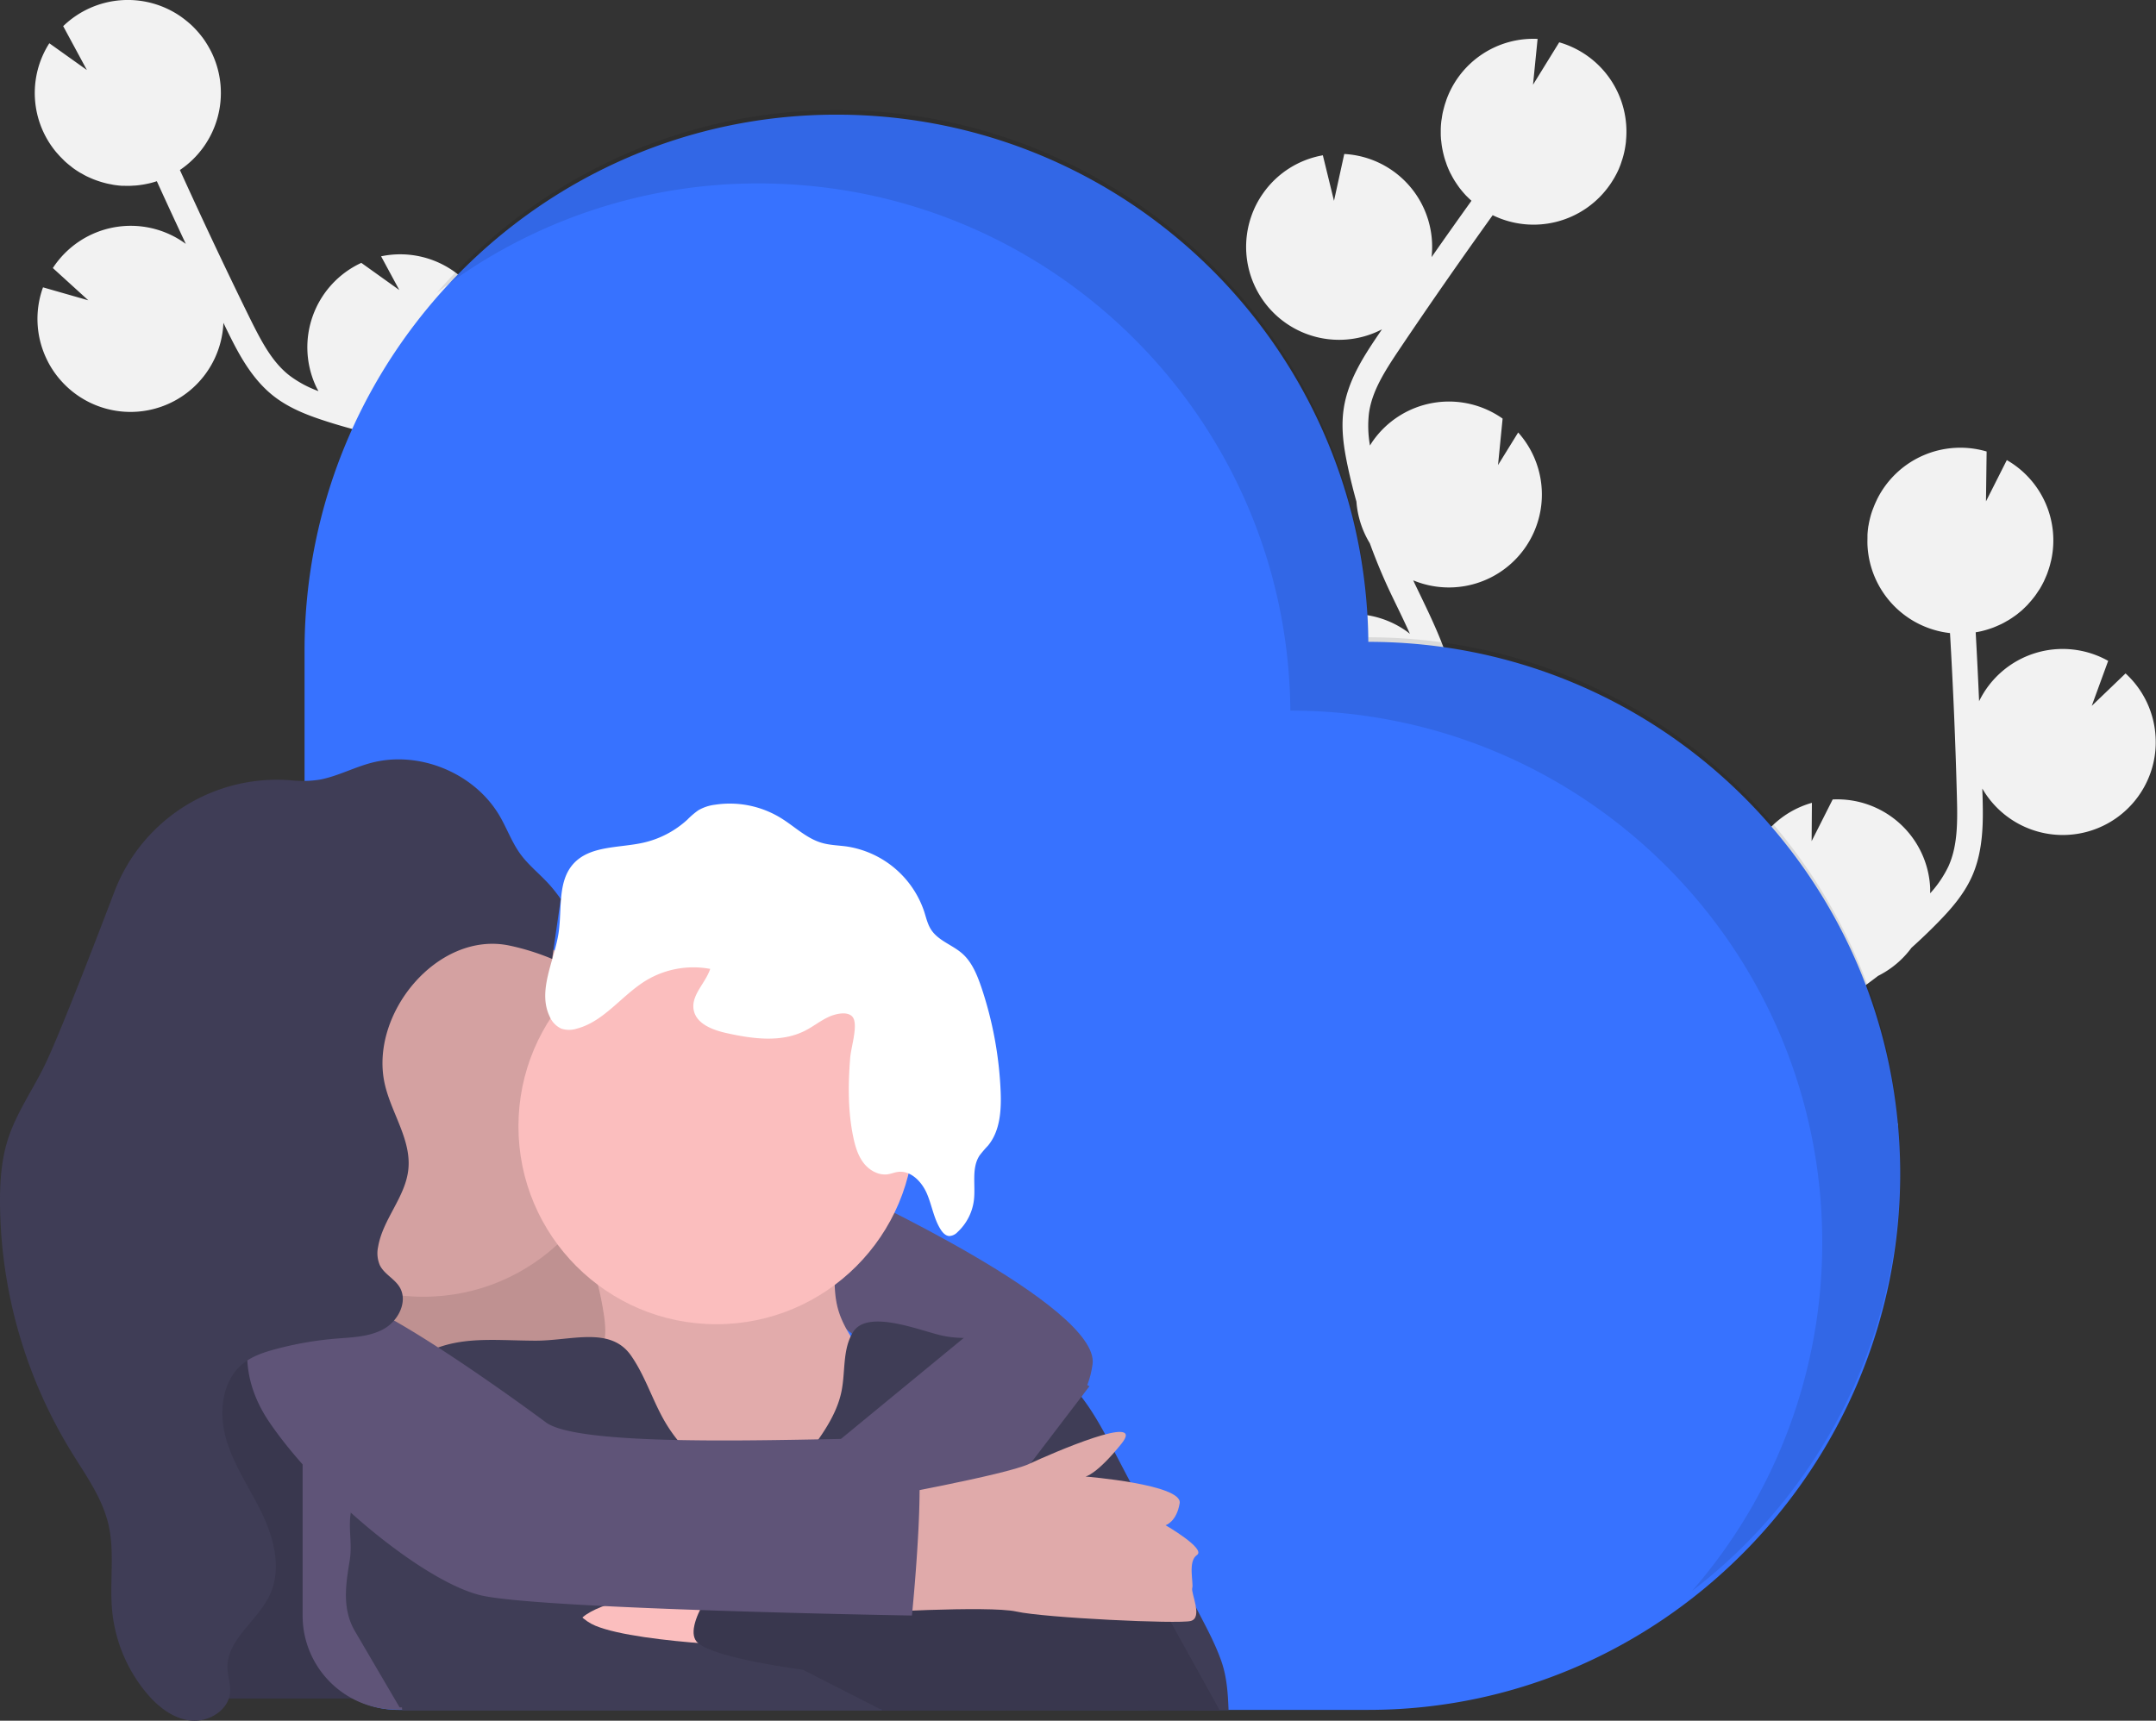 <svg id="a2962ec8-3590-4d69-840b-894390b5d756" data-name="Layer 1" xmlns="http://www.w3.org/2000/svg" width="940.42" height="750.71" viewBox="0 0 940.42 750.71"><rect x="0" y="0" width="940.42" height="750.71" fill="#333333" stroke="none"/><title>gradma</title><path d="M918.8,507.35l4.25-2.64,1.22-.79a40.57,40.57,0,0,1-33.66-38.08,40.16,40.16,0,0,1,3.51-18.48,40.64,40.64,0,0,1,26-22.47L920,441.61l9.18-18.19h.11a40.57,40.57,0,0,1,42.42,38.64c0,.77,0,1.54,0,2.3a48.54,48.54,0,0,0,8-11.83c3.88-8.68,4-18.5,3.65-30.43-.61-23.66-1.63-47.5-3-71.26a40.54,40.54,0,0,1-36-38.38c-.06-1.24,0-2.47,0-3.68,0-.31,0-.61,0-.91.07-1.18.19-2.35.36-3.5,0-.19.08-.37.11-.56q.24-1.46.6-2.88c.08-.36.17-.71.27-1.07.28-1,.6-2.06,1-3.06.12-.33.26-.66.39-1q.43-1.11.93-2.19c.18-.38.35-.76.53-1.13,0-.09.09-.19.14-.29h0a40.55,40.55,0,0,1,47.64-20.57l-.28,21.75,9.09-18a40.37,40.37,0,0,1,19.34,43.72h0c-.06.29-.15.57-.22.85-.12.54-.26,1.07-.41,1.6-.19.68-.4,1.34-.63,2-.17.5-.33,1-.52,1.49-.28.72-.59,1.42-.9,2.12-.19.41-.35.83-.55,1.23-.51,1-1.07,2.07-1.67,3.07-.21.35-.45.68-.67,1-.44.67-.87,1.34-1.35,2-.29.4-.6.78-.91,1.17-.44.56-.89,1.12-1.37,1.65s-.68.76-1,1.13-1,1-1.53,1.53c-.35.33-.7.67-1.06,1-.6.53-1.23,1-1.86,1.53-.32.25-.63.51-1,.75-1,.71-1.95,1.38-3,2-.19.12-.39.22-.59.33-.85.5-1.73,1-2.62,1.42-.38.19-.78.35-1.17.53-.74.33-1.48.65-2.23.94-.44.17-.89.32-1.34.47-.74.26-1.5.49-2.26.7-.46.13-.91.25-1.37.36-.83.2-1.67.36-2.53.51l-.16,0q.84,15,1.49,30.09a40.54,40.54,0,0,1,56.3-17.6l-7.17,19.64,14.75-14.16a40.43,40.43,0,0,1,13.11,28,39.78,39.78,0,0,1-1,11.18,40.55,40.55,0,0,1-74.59,11.05c0,1,.07,2,.1,3.05.27,10.54.61,23.64-4.64,35.34-3.56,7.94-9.29,14.38-14.94,20.15q-5.53,5.64-11.41,10.91A40.69,40.69,0,0,1,949,500.38q-9.64,7.42-20,13.9l-4.3,2.67c-3.86,2.39-7.82,4.85-11.7,7.41.68-.07,1.36-.15,2.05-.18A40.59,40.59,0,0,1,955,550.59l-25.35,20.62,27.88-6.46a40.6,40.6,0,0,1-58.16,36.54l1.88,2.34c1.25,1.55,2.49,3.09,3.7,4.62,16.5,20.89,21.08,40.72,12.92,55.84L908,658.73c7.95-14.72-4-33.56-11.84-43.48-1.19-1.51-2.41-3-3.63-4.54C882,597.62,870,582.78,870.31,564.57,870.75,537.13,897.39,520.62,918.8,507.35Z" transform="translate(-129.79 -74.64)" fill="#f2f2f2"/><path d="M749,333.66l-2.18-4.52c-.2-.43-.39-.87-.6-1.31A40.56,40.56,0,0,0,792,263.32l-8.79,14.22,2-20.27a.71.71,0,0,0-.09-.07,40.57,40.57,0,0,0-56.52,9.87c-.45.63-.84,1.29-1.24,1.94a48.41,48.41,0,0,1-.42-14.29c1.37-9.41,6.57-17.74,13.23-27.65,13.2-19.64,26.84-39.21,40.71-58.55a40.55,40.55,0,0,0,51-13.09c.72-1,1.36-2.06,2-3.11.15-.26.3-.53.44-.8.57-1,1.1-2.08,1.57-3.14l.21-.53c.38-.91.73-1.83,1-2.76.12-.35.24-.69.34-1,.32-1,.6-2.06.83-3.1.08-.35.14-.7.21-1,.15-.78.28-1.57.38-2.35.06-.42.12-.83.16-1.24,0-.11,0-.21,0-.32h0A40.52,40.52,0,0,0,809.9,93.1l-11.43,18.51,2-20a40.3,40.3,0,0,0-39.76,26.52l0,0c-.1.28-.17.56-.27.84-.18.52-.35,1-.51,1.57s-.37,1.35-.54,2c-.12.51-.25,1-.36,1.54-.15.75-.26,1.51-.37,2.27-.07.44-.15.88-.2,1.32-.13,1.16-.21,2.33-.23,3.49,0,.41,0,.82,0,1.23,0,.8,0,1.6.07,2.39,0,.5.09,1,.15,1.48.07.71.15,1.43.26,2.13.08.51.17,1,.27,1.5.14.71.3,1.42.47,2.12.12.47.24.94.37,1.41.22.76.48,1.52.75,2.28.13.38.25.77.4,1.15.43,1.11.9,2.21,1.43,3.28.1.2.22.4.33.6.45.88.93,1.75,1.45,2.6.22.36.47.72.7,1.08.45.67.9,1.33,1.38,2,.29.38.58.75.88,1.12.49.61,1,1.21,1.54,1.8.31.35.62.7.95,1,.6.61,1.23,1.2,1.87,1.78l.12.12q-8.77,12.24-17.4,24.59a40.53,40.53,0,0,0-38.08-45l-4.48,20.43-4.86-19.86a40.38,40.38,0,0,0-26.08,16.61,39.7,39.7,0,0,0-5.13,10,40.55,40.55,0,0,0,57,49.32c-.57.85-1.15,1.69-1.72,2.53-5.88,8.75-13.19,19.63-15,32.32-1.25,8.61.13,17.11,1.8,25q1.65,7.72,3.78,15.33a40.7,40.7,0,0,0,5.83,18.14c2.78,7.62,5.9,15.12,9.4,22.44l2.19,4.55c2,4.09,4,8.29,5.91,12.53-.54-.42-1.07-.85-1.64-1.25a40.6,40.6,0,0,0-47.88.87l10.34,31-20.07-20.4a40.58,40.58,0,0,0,29.5,62l-2.84,1-5.6,1.92c-25.12,8.79-39.63,23.07-40.84,40.21l11.26.8c1.18-16.69,21.37-26.18,33.31-30.35,1.81-.64,3.65-1.26,5.5-1.89,15.91-5.4,34-11.52,43.46-27.05C773.57,384.56,759.93,356.34,749,333.66Z" transform="translate(-129.79 -74.64)" fill="#f2f2f2"/><path d="M335.46,258.87l-5-.37-1.44-.14a40.56,40.56,0,0,0-33-71.9l7.94,14.71-16.57-11.85a.31.31,0,0,0-.1.05,40.56,40.56,0,0,0-19.64,53.91c.32.7.7,1.36,1.06,2a48.61,48.61,0,0,1-12.6-6.77C248.59,232.68,244,224,238.7,213.3c-10.44-21.24-20.6-42.83-30.44-64.49a40.55,40.55,0,0,0,14.09-50.72c-.52-1.13-1.11-2.2-1.72-3.26l-.46-.78c-.62-1-1.26-2-1.95-2.92-.11-.16-.24-.3-.35-.45-.6-.79-1.23-1.55-1.87-2.28l-.74-.82c-.73-.78-1.48-1.54-2.27-2.26-.26-.24-.54-.46-.8-.7-.6-.52-1.22-1-1.85-1.51-.33-.25-.65-.51-1-.75l-.26-.2v0a40.53,40.53,0,0,0-51.73,3.89l10.34,19.14L151.3,93.51a40.31,40.31,0,0,0,3.15,47.69l0,0c.19.23.4.43.59.65.36.42.73.83,1.11,1.22s1,1,1.48,1.49.76.73,1.16,1.08c.58.5,1.18,1,1.78,1.45.35.28.69.57,1.05.84.94.69,1.91,1.33,2.91,1.94.35.21.71.39,1.07.59.69.4,1.39.79,2.11,1.14.45.22.9.41,1.35.61.66.3,1.31.58,2,.83.48.19.95.36,1.44.52.68.24,1.37.45,2.06.65l1.41.38c.78.19,1.56.35,2.35.49.4.08.79.17,1.19.23,1.18.18,2.37.32,3.57.39.22,0,.45,0,.68,0,1,0,2,.06,3,0,.42,0,.85-.05,1.28-.08.8,0,1.61-.11,2.41-.2l1.4-.2c.78-.12,1.56-.27,2.33-.44.46-.09.92-.19,1.38-.31.83-.21,1.65-.46,2.47-.72l.17-.05q6.23,13.71,12.64,27.34a40.55,40.55,0,0,0-58,10.54l15.47,14.08L148.55,200a40.42,40.42,0,0,0,1.39,30.89,39.6,39.6,0,0,0,6.1,9.42,40.55,40.55,0,0,0,71.2-24.83c.44.92.88,1.84,1.33,2.76,4.65,9.45,10.43,21.22,20.51,29.15,6.84,5.37,14.89,8.42,22.58,10.91q7.51,2.43,15.17,4.37a40.71,40.71,0,0,0,18.63,4c8,1.4,16.05,2.44,24.14,3.05l5,.37c4.53.33,9.18.67,13.8,1.13-.63.26-1.27.51-1.89.8A40.59,40.59,0,0,0,323.42,314l32,6.51-27.69,7.21a40.58,40.58,0,0,0,68.47,5.37c-.19,1-.38,2-.58,2.95-.38,2-.77,3.89-1.13,5.81-4.91,26.16.23,45.85,14.48,55.46l6.31-9.36c-13.87-9.35-12-31.59-9.69-44,.35-1.89.73-3.8,1.11-5.71C410,321.72,413.67,303,405,287,391.83,262.94,360.57,260.68,335.46,258.87Z" transform="translate(-129.79 -74.64)" fill="#f2f2f2"/><rect x="71.84" y="548.02" width="93" height="193" fill="#3f3d56"/><rect x="71.84" y="548.02" width="93" height="193" opacity="0.1"/><path d="M726.63,354.66h0c-1.07-127.16-104.44-229.93-231.84-230C366.29,124.59,262.63,230,262.63,358.44V779.62a41,41,0,0,0,41,41h423c128.13,0,232-105.87,232-234S854.76,354.66,726.63,354.66Z" transform="translate(-129.79 -74.64)" fill="#3772ff"/><path d="M131.94,595.88h106.2a0,0,0,0,1,0,0v150a0,0,0,0,1,0,0H173a41,41,0,0,1-41-41v-109A0,0,0,0,1,131.94,595.88Z" fill="#5f5478"/><rect x="164.82" y="521.2" width="113.73" height="113.73" fill="#d4a1a1"/><rect x="164.82" y="532.2" width="113.73" height="113.73" opacity="0.1"/><path d="M499.47,593.79s110.3,50.7,106.88,76.05-26,28.77-26,28.77l-66.45-32.2-46.59-37Z" transform="translate(-129.79 -74.64)" fill="#5f5478"/><path d="M393.14,647.8c.77,5,1.23,10.28-.59,15-2,5.18-6.45,9-8.89,14-3.65,7.42-2.28,16.57,1.75,23.8s10.37,12.87,16.89,18c9.7,7.58,20.24,14.39,32,17.94,14.09,4.24,29.13,3.6,43.83,2.92a22,22,0,0,0,7.14-1.14,21.53,21.53,0,0,0,4.5-2.73c7.68-5.58,15.48-11.39,20.67-19.34A40.73,40.73,0,0,0,514,679.15c-4.83-11.77-15.11-20.92-18.61-33.15-2.54-8.88-1.2-18.34-1.23-27.58a8.74,8.74,0,0,0-.87-4.5c-1.39-2.3-4.41-2.88-7.08-3.22-18.1-2.37-36.37-4.14-54.65-3.51A169.14,169.14,0,0,0,404,610.3c-4.91,1-16.73,1.9-18,8.21-.74,3.77,2.61,9.43,3.63,13A134.73,134.73,0,0,1,393.14,647.8Z" transform="translate(-129.79 -74.64)" fill="#fbbebe"/><path d="M393.14,647.8c.77,5,1.23,10.28-.59,15-2,5.18-6.45,9-8.89,14-3.65,7.42-2.28,16.57,1.75,23.8s10.37,12.87,16.89,18c9.7,7.58,20.24,14.39,32,17.94,14.09,4.24,29.13,3.6,43.83,2.92a22,22,0,0,0,7.14-1.14,21.53,21.53,0,0,0,4.5-2.73c7.68-5.58,15.48-11.39,20.67-19.34A40.73,40.73,0,0,0,514,679.15c-4.83-11.77-15.11-20.92-18.61-33.15-2.54-8.88-1.2-18.34-1.23-27.58a8.74,8.74,0,0,0-.87-4.5c-1.39-2.3-4.41-2.88-7.08-3.22-18.1-2.37-36.37-4.14-54.65-3.51A169.14,169.14,0,0,0,404,610.3c-4.91,1-16.73,1.9-18,8.21-.74,3.77,2.61,9.43,3.63,13A134.73,134.73,0,0,1,393.14,647.8Z" transform="translate(-129.79 -74.64)" opacity="0.1"/><circle cx="184.69" cy="479.41" r="86.33" fill="#d4a1a1"/><circle cx="312.47" cy="491.4" r="86.33" fill="#fbbebe"/><path d="M491.53,518.17c-3.72,1.64-6.92,4.27-10.54,6.12-10.41,5.31-22.91,3.6-34.32,1.06-6.05-1.35-13.15-4-14.3-10.08-1.23-6.46,5.16-11.68,7.2-17.92a40,40,0,0,0-28.09,5.12c-10.51,6.43-18.19,17.82-30.1,20.94a11,11,0,0,1-6.75,0,10.15,10.15,0,0,1-5.05-5.23c-5.46-11.29,2-24.21,3.87-36.62,1.53-10.34-.55-22.29,6.44-30.06,7.22-8,19.81-6.85,30.35-9.18a42.14,42.14,0,0,0,19.34-10.06,34.87,34.87,0,0,1,4.82-4.12,19.13,19.13,0,0,1,7.26-2.42,42.6,42.6,0,0,1,28.7,5.78c6,3.67,11.14,8.89,17.86,10.85,3.6,1.06,7.41,1.09,11.12,1.62a42.37,42.37,0,0,1,33.56,28.33c.88,2.74,1.5,5.62,3.08,8,3.13,4.77,9.21,6.56,13.5,10.32S556,500,557.86,505.4a164.08,164.08,0,0,1,8.39,45.19c.36,8.37-.18,17.47-5.54,23.9a55,55,0,0,0-3.6,4.2c-3.71,5.55-1.71,13-2.52,19.59a22.79,22.79,0,0,1-7.13,13.88,5.27,5.27,0,0,1-3.6,1.73c-1.6-.08-2.84-1.42-3.71-2.77-3.06-4.76-3.84-10.61-6.09-15.81s-7.08-10.17-12.69-9.38c-1.43.2-2.78.76-4.21,1-4,.64-8.11-1.62-10.62-4.84s-3.7-7.27-4.54-11.26c-2.38-11.35-2.29-23-1.38-34.55.35-4.46,2.92-12.39,1.73-16.61S495,516.63,491.53,518.17Z" transform="translate(-129.79 -74.64)" fill="#fff"/><path d="M452.46,723a66.44,66.44,0,0,1-32.58-28c-5.47-9.36-8.61-20-14.82-28.92-9.05-13-26.12-6.45-41.93-6.53-20.25-.1-36.8-2.77-53.43,8.79-11.08,7.69-23,16.56-26,29.69-2.65,11.38,2.08,23.52-.57,34.91-1.79,7.68.49,14.74-.81,22.53-1.83,11-3.3,21.27,2.33,30.88l19.44,33.18,211,.8c-.13,0-.39.39-.52.39h151.1c-.27-7.15-.72-14.18-3-20.94-2.41-7-5.86-13.6-9.29-20.16l-38.12-72.79c-7.28-13.92-15.25-28.56-28.85-36.42-7.43-4.29-16-6.18-23.89-9.43-10.35-4.23-13.12-1.27-23.92-4.17s-30.84-10.46-36.73-1c-4.64,7.48-3.28,17.06-5,25.69-1.56,7.84-5.72,14.92-10.33,21.46-4.23,6-9,11.79-15,16S459.3,725.73,452.46,723Z" transform="translate(-129.79 -74.64)" fill="#3f3d56"/><path d="M451.85,764.73s-71.25,5.48-70.57,20.55c0,0,67.83,18.5,67.83,17.82S451.85,764.73,451.85,764.73Z" transform="translate(-129.79 -74.64)" fill="#fbbebe"/><path d="M364.16,732.53s5.48,43.16,25.34,51.38,82.91,9.59,82.91,9.59l42.47,27.41H305.23s-9.59-113,0-113S364.16,732.53,364.16,732.53Z" transform="translate(-129.79 -74.64)" fill="#3f3d56"/><path d="M530.64,716.08,580,757.19l-134.28,3.43s-19.48,24-11.45,30.84,45.7,11.64,45.7,11.64l34.94,17.81,146.86-.18-48.88-88.2Z" transform="translate(-129.79 -74.64)" fill="#3f3d56"/><path d="M530.64,716.08,580,757.19l-134.28,3.43s-19.48,24-11.45,30.84,45.7,11.64,45.7,11.64l34.94,17.81,146.86-.18-48.88-88.2Z" transform="translate(-129.79 -74.64)" opacity="0.1"/><polygon points="427.23 578.07 342.27 647.95 404.62 697.28 475.19 604.79 427.23 578.07" fill="#5f5478"/><path d="M511.46,728.42s56.86-10.28,67.14-15.08S630,690.73,619,704.44s-15.75,14.38-15.75,14.38,42.47,3.43,41.1,11.65-6.16,9.59-6.16,9.59,17.81,10.28,13.7,13-1.37,12.33-2.06,14.39,4.8,13-.68,14.39-63.72-1.37-76-4.11-67.83.68-67.83.68Z" transform="translate(-129.79 -74.64)" fill="#e0aaaa"/><path d="M247.34,636.27s-21.92,26.72,0,58.92,67.14,69.2,91.81,75.36,188.41,8.91,188.41,8.91,7.54-74,0-76.74-141.14,6.17-159.64-7.53-74-53.44-90.43-54.81A298.32,298.32,0,0,1,247.34,636.27Z" transform="translate(-129.79 -74.64)" fill="#5f5478"/><path d="M370.62,493A103,103,0,0,0,352,487.17c-31.44-6.61-61.72,30.35-54.22,61.08,3,12.4,11.46,23.88,10.12,36.58-1.26,12.07-11.13,21.75-13.17,33.71a13.25,13.25,0,0,0,.75,8.1c1.9,3.85,6.35,5.83,8.59,9.49,3.77,6.16-.44,14.63-6.72,18.21s-13.84,3.72-21,4.31a149,149,0,0,0-26.6,4.65c-4.94,1.34-9.92,3-13.91,6.2-9.44,7.56-10.74,21.79-7.29,33.38s10.62,21.66,15.79,32.59,8.26,24,3.16,34.95c-5.34,11.47-19.07,19.64-18.51,32.29.15,3.41,1.41,6.75,1.17,10.15-.53,7.86-9.29,13.23-17.13,12.42S198.5,819.09,193.48,813a66,66,0,0,1-14.76-35.56c-1.22-12.68,1.26-25.7-1.72-38.09-2.77-11.49-9.95-21.32-16.14-31.39A210.4,210.4,0,0,1,129.8,600.27c-.09-9.59.5-19.31,3.4-28.45,3.64-11.45,10.72-21.45,16-32.25,5.59-11.43,18.66-44.87,30.47-75.84a75.84,75.84,0,0,1,76.89-48.67,48.78,48.78,0,0,0,12.83-.3c7.62-1.48,14.62-5.23,22.13-7.25,21-5.64,45.24,4.31,56.22,23.12,3.19,5.47,5.34,11.56,9.08,16.67,3.34,4.56,7.79,8.15,11.66,12.26a60.77,60.77,0,0,1,5.89,7.31" transform="translate(-129.79 -74.64)" fill="#3f3d56"/><path d="M726.63,352.66h0c-1.07-127.16-104.44-229.93-231.84-230-69.66,0-132,30.94-174.52,79.77a229.53,229.53,0,0,1,140.52-47.77c127.4.07,230.77,102.84,231.84,230h0c128.13,0,232,103.87,232,232a231.15,231.15,0,0,1-56.79,152.07,231.61,231.61,0,0,0,90.79-184.07C958.63,456.53,854.76,352.66,726.63,352.66Z" transform="translate(-129.79 -74.64)" opacity="0.1"/></svg>